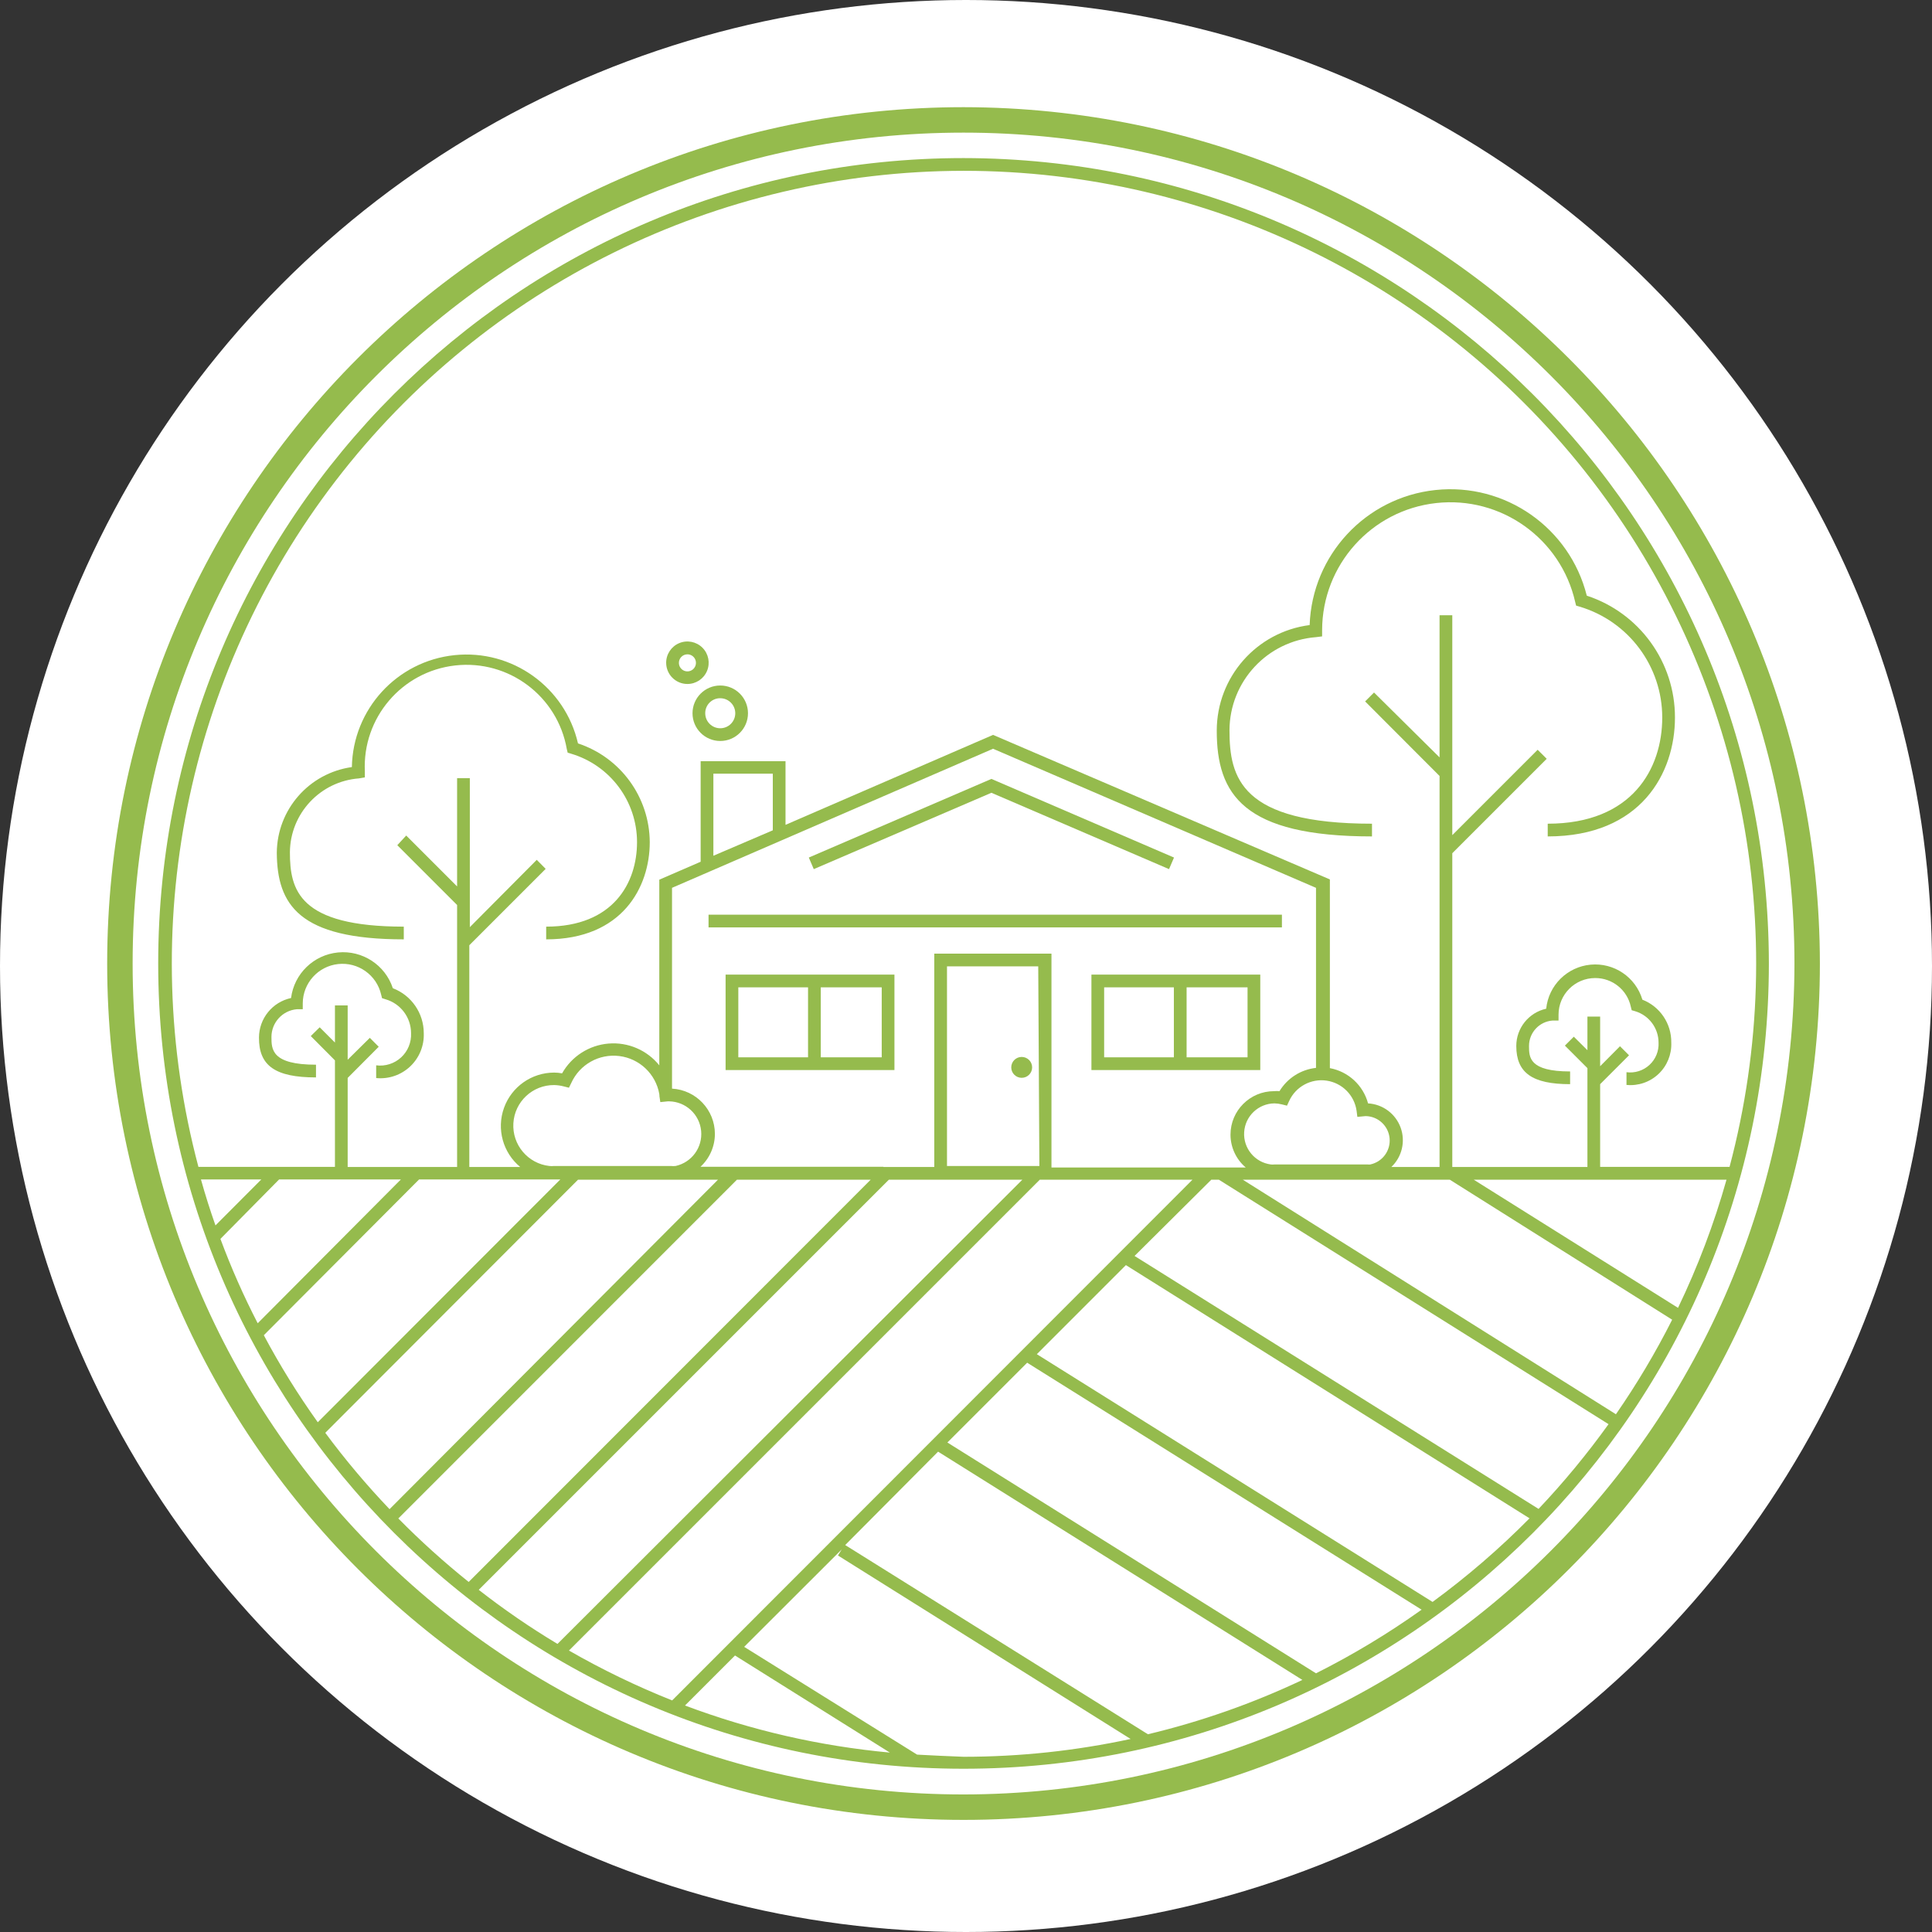<?xml version="1.0" encoding="UTF-8"?>
<svg width="185px" height="185px" viewBox="0 0 185 185" version="1.1" xmlns="http://www.w3.org/2000/svg" xmlns:xlink="http://www.w3.org/1999/xlink">
    <rect x="0" y="0" width="185" height="185" fill="#333333" stroke="none"/>
    <!-- Generator: sketchtool 51.2 (57519) - http://www.bohemiancoding.com/sketch -->
    <title>F93BFED0-BB66-448A-8BEF-566124B809BE</title>
    <desc>Created with sketchtool.</desc>
    <defs></defs>
    <g id="Landing" stroke="none" stroke-width="1" fill="none" fill-rule="evenodd">
        <g id="SF-DTS---Home" transform="translate(-626, -921)">
            <g id="Intro-and-3-markets" transform="translate(0, 707)">
                <g id="Our-Markets" transform="translate(130, 50)">
                    <g id="card2" transform="translate(400, 157)">
                        <g id="D2S_RuralHousing-v2" transform="translate(96, 7)">
                            <circle id="Oval-2" fill="#FFFFFF" cx="92.5" cy="92.5" r="92.5"></circle>
                            <path d="M104.51,102.463 L120.678,102.463 L120.678,93.324 L104.51,93.324 L104.51,102.463 Z M119.46,101.244 L113.624,101.244 L113.624,94.543 L119.46,94.543 L119.46,101.244 Z M105.728,94.543 L112.405,94.543 L112.405,101.244 L105.728,101.244 L105.728,94.543 Z" id="Shape" fill="#95BB4D" fill-rule="nonzero"></path>
                            <polygon id="Shape" fill="#95BB4D" fill-rule="nonzero" points="94.933 75.913 111.942 83.224 112.417 82.115 94.933 74.585 77.448 82.115 77.923 83.224"></polygon>
                            <path d="M69.48,93.324 L69.48,102.463 L85.648,102.463 L85.648,93.324 L69.48,93.324 Z M70.698,94.543 L77.375,94.543 L77.375,101.244 L70.698,101.244 L70.698,94.543 Z M84.43,101.244 L78.593,101.244 L78.593,94.543 L84.43,94.543 L84.43,101.244 Z" id="Shape" fill="#95BB4D" fill-rule="nonzero"></path>
                            <circle id="Oval" fill="#95BB4D" fill-rule="nonzero" cx="97.833" cy="102.207" r="1"></circle>
                            <rect id="Rectangle-path" fill="#95BB4D" fill-rule="nonzero" x="67.847" y="87.586" width="54.903" height="1.218"></rect>
                            <path d="M66.312,68.298 C66.312,69.765 67.501,70.954 68.968,70.954 C70.435,70.954 71.624,69.765 71.624,68.298 C71.624,66.831 70.435,65.641 68.968,65.641 C67.501,65.641 66.312,66.831 66.312,68.298 Z M68.968,66.86 C69.762,66.86 70.406,67.504 70.406,68.298 C70.406,69.092 69.762,69.735 68.968,69.735 C68.174,69.735 67.53,69.092 67.53,68.298 C67.526,67.907 67.683,67.531 67.964,67.259 C68.246,66.988 68.626,66.843 69.017,66.86 L68.968,66.86 Z" id="Shape" fill="#95BB4D" fill-rule="nonzero"></path>
                            <path d="M65.812,65.495 C66.637,65.5 67.384,65.006 67.702,64.245 C68.02,63.483 67.847,62.605 67.263,62.022 C66.679,61.438 65.801,61.265 65.04,61.583 C64.278,61.901 63.785,62.647 63.789,63.473 C63.796,64.587 64.698,65.489 65.812,65.495 Z M65.812,62.656 C66.143,62.651 66.445,62.847 66.575,63.152 C66.705,63.456 66.638,63.809 66.406,64.045 C66.173,64.281 65.821,64.354 65.515,64.228 C65.208,64.102 65.008,63.804 65.008,63.473 C65.008,63.026 65.366,62.663 65.812,62.656 Z" id="Shape" fill="#95BB4D" fill-rule="nonzero"></path>
                            <path d="M92.264,15.137 C49.676,15.137 15.152,49.66 15.149,92.248 C15.147,134.836 49.668,169.363 92.256,169.367 C134.844,169.372 169.373,134.852 169.38,92.264 C169.339,49.69 134.839,15.184 92.264,15.137 Z M92.264,16.356 C115.832,16.352 138.063,27.298 152.431,45.98 C166.798,64.662 171.669,88.959 165.615,111.735 L153.223,111.735 L153.223,103.815 L155.989,101.049 L155.124,100.184 L153.223,102.097 L153.223,97.345 L152.005,97.345 L152.005,100.562 L150.701,99.27 L149.848,100.123 L152.005,102.28 L152.005,111.747 L139.065,111.747 L139.065,81.701 L148.106,72.66 L147.24,71.795 L139.065,79.97 L139.065,58.916 L137.846,58.916 L137.846,72.526 L131.571,66.312 L130.718,67.165 L137.846,74.305 L137.846,111.747 L133.228,111.747 C134.252,110.777 134.6,109.292 134.116,107.968 C133.631,106.644 132.406,105.735 130.999,105.655 C130.531,103.92 129.11,102.608 127.343,102.28 L127.343,84.21 L95.091,70.369 L75.218,78.983 L75.218,72.891 L67.091,72.891 L67.091,82.517 L63.131,84.235 L63.131,102.012 C61.958,100.554 60.138,99.773 58.273,99.927 C56.409,100.081 54.741,101.149 53.823,102.78 C53.574,102.732 53.321,102.708 53.067,102.706 C50.914,102.706 48.991,104.057 48.262,106.083 C47.533,108.109 48.154,110.375 49.814,111.747 L44.94,111.747 L44.94,90.51 L52.251,83.199 L51.398,82.334 L44.989,88.78 L44.989,74.512 L43.77,74.512 L43.77,84.881 L38.897,80.007 L38.044,80.933 L43.77,86.66 L43.77,111.747 L39.689,111.747 L33.292,111.747 L33.292,103.218 L36.265,100.233 L35.412,99.38 L33.292,101.476 L33.292,96.273 L32.073,96.273 L32.073,99.831 L30.611,98.369 L29.758,99.21 L32.073,101.537 L32.073,111.735 L26.31,111.735 L19,111.735 C12.949,88.973 17.81,64.692 32.158,46.014 C46.505,27.336 68.712,16.378 92.264,16.356 Z M89.828,139.004 L124.711,160.863 C119.974,163.104 115.017,164.847 109.92,166.065 L80.933,147.947 L89.828,139.004 Z M90.717,138.127 L98.357,130.487 L136.128,154.137 C132.918,156.424 129.537,158.461 126.015,160.229 L90.717,138.127 Z M64.362,162.824 C60.959,161.469 57.656,159.873 54.481,158.048 L99.563,112.966 L114.184,112.966 L64.362,162.824 Z M70.381,158.523 L85.21,167.82 C78.499,167.2 71.901,165.684 65.593,163.312 L70.381,158.523 Z M84.588,111.723 L70.113,111.723 L67.079,111.723 C67.954,110.911 68.453,109.773 68.456,108.579 C68.453,106.274 66.652,104.371 64.35,104.242 L64.35,85.015 L95.091,71.697 L126.015,85.015 L126.015,102.256 C124.566,102.413 123.273,103.238 122.518,104.485 C122.344,104.468 122.169,104.468 121.994,104.485 C119.693,104.485 117.827,106.351 117.827,108.652 C117.83,109.864 118.365,111.013 119.289,111.796 L115.476,111.796 L100.684,111.796 L100.684,91.314 L89.462,91.314 L89.462,111.747 L84.588,111.747 L84.588,111.723 Z M26.724,112.941 L38.385,112.941 L24.677,126.71 C23.325,124.092 22.132,121.394 21.107,118.631 L26.724,112.941 Z M20.632,117.34 C20.121,115.89 19.657,114.428 19.243,112.941 L25.019,112.941 L20.632,117.34 Z M40.127,112.941 L53.652,112.941 L30.429,136.189 C28.526,133.527 26.8,130.743 25.262,127.855 L40.127,112.941 Z M63.144,104.827 C63.144,104.827 63.144,104.912 63.144,104.961 L63.229,105.533 L63.948,105.46 L64.082,105.46 C65.669,105.491 66.982,106.704 67.137,108.284 C67.293,109.864 66.242,111.31 64.691,111.65 C64.541,111.665 64.39,111.665 64.24,111.65 L53.043,111.65 C52.897,111.666 52.75,111.666 52.604,111.65 C50.549,111.419 49.034,109.62 49.158,107.555 C49.281,105.491 50.999,103.885 53.067,103.901 C53.384,103.908 53.699,103.953 54.005,104.035 L54.481,104.156 L54.7,103.706 C55.502,101.929 57.367,100.881 59.302,101.122 C61.236,101.362 62.789,102.834 63.131,104.753 L63.131,104.827 L63.144,104.827 Z M55.346,112.966 L68.748,112.966 L37.301,144.511 C35.1,142.204 33.045,139.763 31.147,137.2 L55.346,112.966 Z M74,79.507 L68.31,81.944 L68.31,74.085 L74,74.085 L74,79.507 Z M131.267,111.504 C131.161,111.514 131.055,111.514 130.95,111.504 L122.031,111.504 C121.918,111.518 121.803,111.518 121.69,111.504 C120.159,111.305 119.042,109.955 119.135,108.414 C119.229,106.873 120.499,105.667 122.043,105.655 C122.282,105.661 122.519,105.693 122.75,105.753 L123.237,105.874 L123.444,105.424 C124.074,104.05 125.535,103.257 127.03,103.477 C128.525,103.697 129.695,104.877 129.902,106.374 L129.975,106.947 L130.767,106.873 C131.96,106.891 132.948,107.804 133.061,108.992 C133.174,110.18 132.374,111.262 131.206,111.504 L131.267,111.504 Z M99.526,111.65 L90.68,111.65 L90.68,92.532 L99.417,92.532 L99.526,111.65 Z M97.894,112.966 L53.384,157.414 C50.766,155.845 48.247,154.115 45.842,152.236 L85.112,112.966 L97.894,112.966 Z M115.987,112.966 L116.718,112.966 L154.027,136.372 C151.979,139.225 149.74,141.936 147.326,144.487 L108.64,120.264 L115.987,112.966 Z M119.009,112.966 L138.833,112.966 L160.119,126.369 C158.536,129.508 156.737,132.533 154.734,135.422 L119.009,112.966 Z M141.124,112.966 L165.322,112.966 C164.133,117.182 162.579,121.287 160.68,125.235 L141.124,112.966 Z M38.141,145.401 L70.564,112.966 L83.37,112.966 L44.879,151.481 C42.517,149.587 40.267,147.557 38.141,145.401 Z M87.817,168.015 L71.258,157.695 L80.604,148.361 L80.238,148.946 L108.263,166.516 C103.009,167.649 97.651,168.221 92.277,168.222 C90.766,168.161 89.291,168.1 87.817,168.015 Z M137.176,153.394 L99.283,129.671 L107.812,121.141 L146.461,145.388 C143.583,148.299 140.479,150.976 137.176,153.394 Z" id="Shape" fill="#95BB4D" fill-rule="nonzero"></path>
                            <path d="M92.264,10.263 C46.976,10.263 10.263,46.976 10.263,92.264 C10.263,137.552 46.976,174.265 92.264,174.265 C137.552,174.265 174.265,137.552 174.265,92.264 C174.212,46.999 137.53,10.317 92.264,10.263 Z M92.264,171.829 C48.322,171.829 12.7,136.206 12.7,92.264 C12.7,48.322 48.322,12.7 92.264,12.7 C136.206,12.7 171.829,48.322 171.829,92.264 C171.782,136.187 136.187,171.782 92.264,171.829 Z" id="Shape" fill="#95BB4D" fill-rule="nonzero"></path>
                            <path d="M30.258,103.169 L30.258,101.951 C25.993,101.951 25.993,100.477 25.993,99.283 C26.001,97.904 27.057,96.758 28.43,96.639 L28.991,96.639 L28.991,96.066 C29.004,94.138 30.459,92.525 32.375,92.314 C34.291,92.102 36.063,93.359 36.496,95.237 L36.582,95.579 L36.923,95.688 C38.366,96.106 39.359,97.427 39.36,98.929 C39.403,99.806 39.056,100.656 38.411,101.251 C37.767,101.846 36.891,102.125 36.021,102.012 L36.021,103.23 C37.217,103.348 38.405,102.942 39.278,102.117 C40.152,101.292 40.626,100.13 40.578,98.929 C40.578,97.021 39.4,95.31 37.617,94.628 C36.883,92.4 34.704,90.978 32.369,91.203 C30.034,91.428 28.166,93.239 27.87,95.566 C26.087,95.949 24.81,97.52 24.799,99.344 C24.775,102.048 26.359,103.169 30.258,103.169 Z" id="Shape" fill="#95BB4D" fill-rule="nonzero"></path>
                            <path d="M157.268,95.725 C156.627,93.566 154.549,92.162 152.307,92.372 C150.065,92.583 148.285,94.349 148.057,96.59 C146.383,96.961 145.193,98.446 145.193,100.16 C145.193,102.731 146.729,103.815 150.347,103.815 L150.347,102.597 C146.412,102.597 146.412,101.232 146.412,100.16 C146.409,98.878 147.399,97.813 148.678,97.723 L149.239,97.723 L149.239,97.163 C149.239,95.224 150.81,93.653 152.748,93.653 C154.39,93.645 155.814,94.789 156.159,96.395 L156.245,96.736 L156.586,96.834 C157.907,97.235 158.811,98.451 158.816,99.831 C158.859,100.638 158.541,101.423 157.947,101.971 C157.354,102.52 156.546,102.776 155.745,102.67 L155.745,103.888 C156.872,103.999 157.992,103.615 158.814,102.837 C159.637,102.059 160.082,100.962 160.034,99.831 C160.06,98.019 158.957,96.381 157.268,95.725 Z" id="Shape" fill="#95BB4D" fill-rule="nonzero"></path>
                            <path d="M38.665,89.949 L38.665,88.731 C28.601,88.731 27.76,85.21 27.76,81.603 C27.794,77.886 30.67,74.815 34.376,74.536 L34.937,74.439 L34.937,73.878 C34.689,68.738 38.479,64.291 43.592,63.721 C48.706,63.151 53.383,66.653 54.273,71.721 L54.359,72.075 L54.688,72.172 C58.433,73.288 61,76.732 60.999,80.64 C60.999,84.552 58.721,88.731 52.3,88.731 L52.3,89.949 C59.61,89.949 62.218,84.929 62.218,80.64 C62.194,76.34 59.429,72.535 55.346,71.185 C54.104,65.784 49.028,62.158 43.517,62.735 C38.005,63.312 33.79,67.911 33.694,73.452 C29.592,74.026 26.532,77.522 26.505,81.664 C26.542,86.611 28.601,89.949 38.665,89.949 Z" id="Shape" fill="#95BB4D" fill-rule="nonzero"></path>
                            <path d="M131.376,80.092 L131.376,78.874 C118.79,78.874 117.73,74.451 117.73,69.918 C117.754,65.246 121.357,61.373 126.015,61.011 L126.6,60.938 L126.6,60.341 C126.612,54.098 131.31,48.86 137.515,48.171 C143.719,47.481 149.452,51.561 150.835,57.648 L150.92,57.99 L151.249,58.087 C155.95,59.485 159.173,63.807 159.169,68.712 C159.169,73.586 156.306,78.874 148.203,78.874 L148.203,80.092 C157.159,80.092 160.387,74 160.387,68.712 C160.398,63.403 156.989,58.691 151.944,57.039 C150.308,50.528 144.129,46.214 137.452,46.922 C130.776,47.63 125.64,53.144 125.406,59.854 C120.32,60.509 116.512,64.839 116.511,69.967 C116.511,76.059 119.046,80.092 131.376,80.092 Z" id="Shape" fill="#95BB4D" fill-rule="nonzero"></path>
                        </g>
                    </g>
                </g>
            </g>
        </g>
    </g>
</svg>